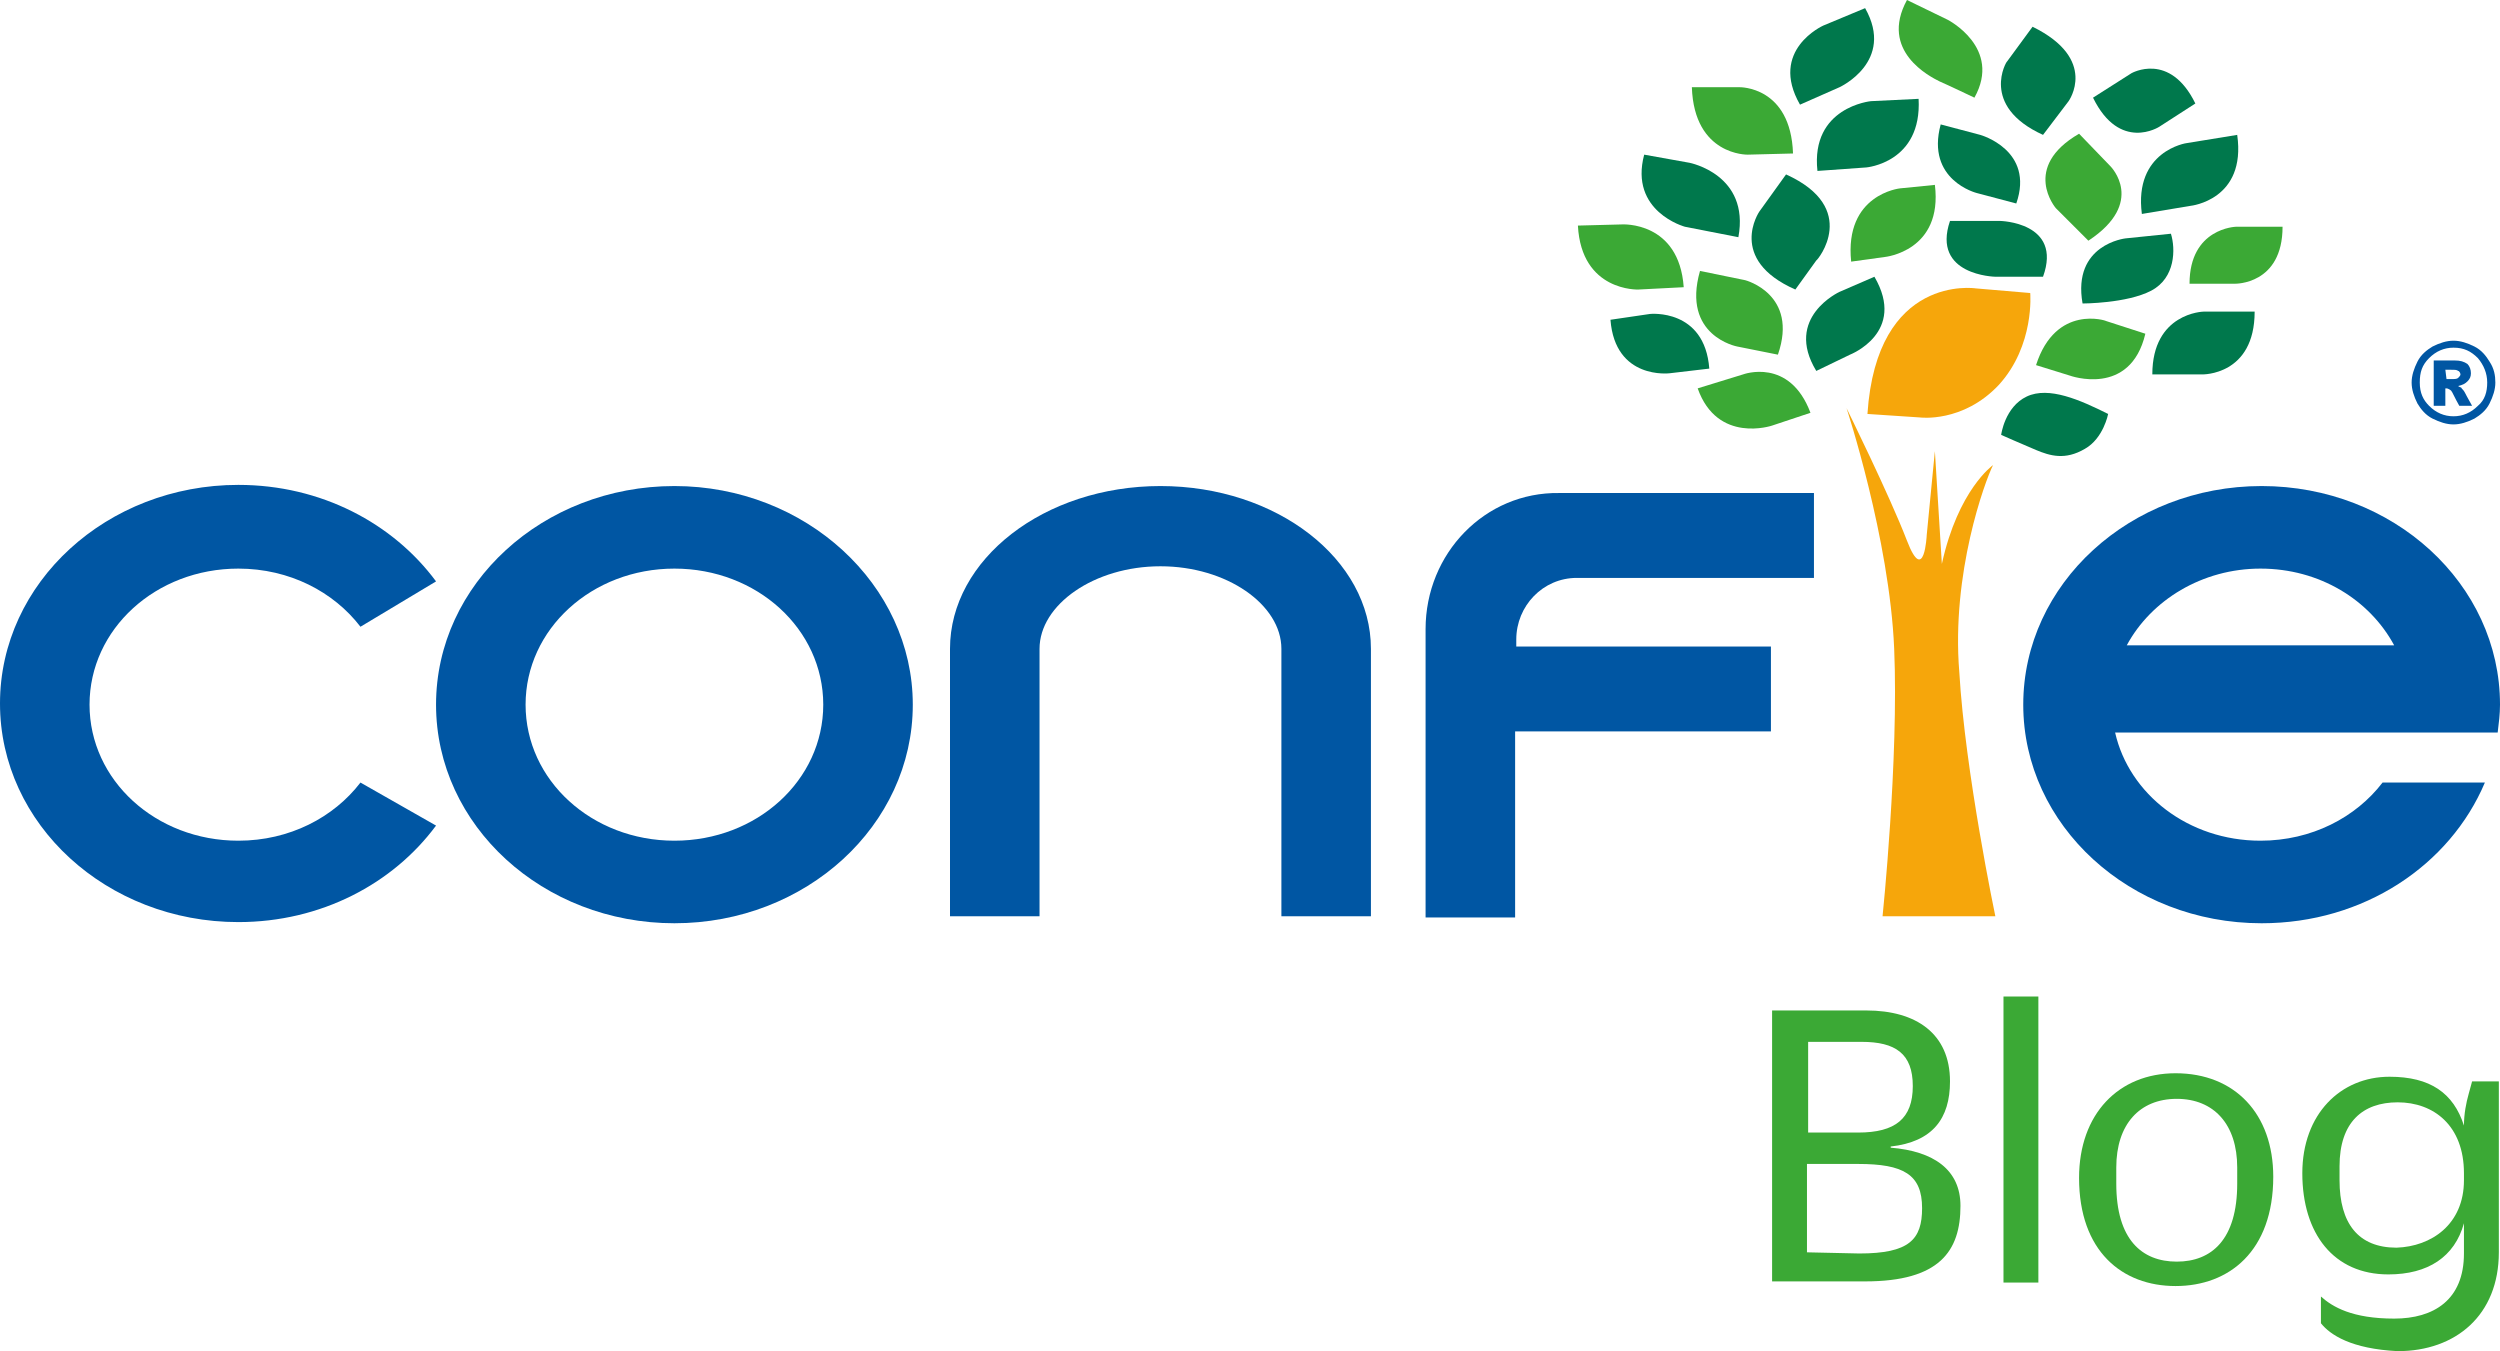 <?xml version="1.0" encoding="utf-8"?>
<!-- Generator: Adobe Illustrator 22.1.0, SVG Export Plug-In . SVG Version: 6.00 Build 0)  -->
<svg version="1.1" id="Capa_1" xmlns="http://www.w3.org/2000/svg" xmlns:xlink="http://www.w3.org/1999/xlink" x="0px" y="0px"
	 viewBox="0 0 215 116.2" style="enable-background:new 0 0 215 116.2;" xml:space="preserve">
<style type="text/css">
	.st0{fill:#0056A3;}
	.st1{fill:#F6A60B;}
	.st2{fill:#3BA935;}
	.st3{fill:#00784C;}
</style>
<g>
	<path id="XMLID_210_" class="st0" d="M31,67.3c-2.3,3-6.1,5-10.5,5c-7.1,0-12.8-5.2-12.8-11.7s5.7-11.7,12.8-11.7
		c4.4,0,8.2,2,10.5,5l6.5-3.9c-3.7-5-9.9-8.3-17-8.3C9.2,41.7,0,50.1,0,60.5s9.2,18.8,20.5,18.8c7.1,0,13.3-3.3,17-8.3L31,67.3z"/>
	<path id="XMLID_207_" class="st0" d="M58,41.8c-11.3,0-20.5,8.4-20.5,18.8S46.7,79.4,58,79.4S78.5,71,78.5,60.6
		C78.5,50.3,69.3,41.8,58,41.8z M58,72.3c-7.1,0-12.8-5.2-12.8-11.7S50.9,48.9,58,48.9s12.8,5.2,12.8,11.7S65.1,72.3,58,72.3z"/>
	<path id="XMLID_206_" class="st0" d="M99.8,41.8c-10,0-18.1,6.3-18.1,14v23h7.7v-23l0,0c0-3.8,4.7-7.1,10.4-7.1s10.4,3.3,10.4,7.1
		l0,0v23h7.7v-23l0,0C117.9,48.1,109.8,41.8,99.8,41.8z"/>
	<path id="XMLID_205_" class="st0" d="M122.6,54.1L122.6,54.1v24.8h7.7v-16h22v-7.3h-21.9V55l0,0c0-2.9,2.3-5.3,5.2-5.3H156v-7.3
		h-21.9C127.7,42.3,122.6,47.6,122.6,54.1z"/>
	<path id="XMLID_202_" class="st0" d="M204.9,67.3c-2.3,3-6.1,5-10.5,5c-6.2,0-11.3-4-12.5-9.3H207h7.8l0,0l0,0
		c0.1-0.8,0.2-1.6,0.2-2.4c0-10.4-9.2-18.8-20.5-18.8S174,50.2,174,60.6s9.2,18.8,20.5,18.8c8.8,0,16.2-5,19.2-12.1H204.9z
		 M194.4,48.9c5.1,0,9.4,2.7,11.5,6.6h-23C185,51.6,189.4,48.9,194.4,48.9z"/>
	<g id="XMLID_196_">
		<path id="XMLID_197_" class="st0" d="M214.6,32.9c0,0.6-0.2,1.2-0.5,1.8c-0.3,0.6-0.8,1-1.3,1.3c-0.6,0.3-1.2,0.5-1.8,0.5
			s-1.2-0.2-1.8-0.5s-1-0.8-1.3-1.3c-0.3-0.6-0.5-1.2-0.5-1.8c0-0.6,0.2-1.2,0.5-1.8c0.3-0.6,0.8-1,1.3-1.3c0.6-0.3,1.2-0.5,1.8-0.5
			s1.2,0.2,1.8,0.5s1,0.8,1.3,1.3C214.5,31.7,214.6,32.3,214.6,32.9z M213.9,32.9c0-0.8-0.3-1.5-0.8-2.1c-0.6-0.6-1.2-0.9-2.1-0.9
			c-0.8,0-1.5,0.3-2.1,0.9s-0.8,1.2-0.8,2.1s0.3,1.5,0.8,2c0.6,0.6,1.3,0.9,2.1,0.9s1.5-0.3,2.1-0.9
			C213.7,34.4,213.9,33.7,213.9,32.9z M209.4,31h1.7c0.5,0,0.8,0.1,1.1,0.3c0.2,0.2,0.3,0.5,0.3,0.8s-0.1,0.5-0.3,0.7
			s-0.4,0.3-0.8,0.4c0.1,0.1,0.3,0.1,0.3,0.2c0.1,0.1,0.2,0.2,0.3,0.4c0,0,0.2,0.4,0.6,1.1h-1.1c-0.4-0.7-0.6-1.2-0.7-1.3
			c-0.1-0.1-0.3-0.2-0.4-0.2h-0.1v1.5h-1V31H209.4z M210.4,32.6h0.4c0.3,0,0.5,0,0.6-0.1s0.2-0.2,0.2-0.3c0-0.1-0.1-0.3-0.2-0.3
			c-0.1-0.1-0.3-0.1-0.6-0.1h-0.5L210.4,32.6L210.4,32.6z"/>
	</g>
	<g>
		<g id="XMLID_193_">
			<path id="XMLID_195_" class="st1" d="M171.4,40c0,0-3,2.1-4.4,8.5l-0.6-9.7l-0.7,7.2c0,0-0.2,4.4-1.7,0.5s-5.2-11.4-5.2-11.4
				s3.7,11.2,4.1,20.7c0.4,9.5-1,23-1,23h9.7c0,0-2.6-12.4-3.1-21C167.8,49.3,170.7,41.4,171.4,40z"/>
			<path id="XMLID_194_" class="st1" d="M174.6,25.2l-4.7-0.4c0,0-8.5-1.3-9.3,10.8l4.5,0.3c0,0,3.7,0.5,6.8-2.8
				C175,29.7,174.6,25.2,174.6,25.2z"/>
		</g>
		<g id="XMLID_183_">
			<path id="XMLID_192_" class="st2" d="M175.1,31.4l2.9,0.9c0,0,5.2,1.9,6.5-3.6l-3.4-1.1C181.2,27.6,176.8,26.1,175.1,31.4z"/>
			<path id="XMLID_191_" class="st2" d="M192.3,19.5c0,0-4,0.1-4,4.9h3.9c0,0,4.1,0.1,4.1-4.9H192.3z"/>
			<path id="XMLID_190_" class="st2" d="M179.6,20.7c5-3.3,1.9-6.4,1.9-6.4l-2.7-2.8c-5,2.9-2,6.4-2,6.4L179.6,20.7z"/>
			<path id="XMLID_189_" class="st2" d="M167.5,1.7L164,0c-2.4,4.4,2,6.6,2.8,7c0.7,0.3,3,1.4,3,1.4C172.2,4.1,167.5,1.7,167.5,1.7z
				"/>
			<path id="XMLID_188_" class="st2" d="M163.4,16.2c0,0-4.8,0.5-4.2,6.3l2.9-0.4c0,0,5-0.5,4.3-6.2L163.4,16.2z"/>
			<path id="XMLID_187_" class="st2" d="M150.3,13.3l3.9-0.1c-0.2-5.8-4.6-5.7-4.6-5.7h-4.1C145.7,13.4,150.3,13.3,150.3,13.3z"/>
			<path id="XMLID_186_" class="st2" d="M139.5,19.3l-3.8,0.1c0.3,5.7,5.2,5.5,5.2,5.5l3.9-0.2C144.4,19,139.5,19.3,139.5,19.3z"/>
			<path id="XMLID_185_" class="st2" d="M149.4,29.8l3.5,0.7c1.8-5.2-2.8-6.4-2.8-6.4l-3.9-0.8C144.6,28.9,149.4,29.8,149.4,29.8z"
				/>
			<path id="XMLID_184_" class="st2" d="M149.9,32.2l-3.9,1.2c1.7,4.8,6.4,3.2,6.4,3.2l3.3-1.1C153.9,30.7,149.9,32.2,149.9,32.2z"
				/>
		</g>
		<g id="XMLID_163_">
			<path id="XMLID_182_" class="st3" d="M174.3,34.1c-1.9,0.9-2.2,3.3-2.2,3.3s1.8,0.8,3,1.3s2.5,0.9,4.2-0.1c1.6-0.9,2-3,2-3
				C178.9,34.4,176.2,33.2,174.3,34.1z"/>
			<path id="XMLID_181_" class="st3" d="M186.7,20.1l-3.9,0.4c0,0-4.6,0.5-3.7,5.6c0,0,3.8,0,5.9-1.1
				C187.1,23.9,187.1,21.4,186.7,20.1z"/>
			<path id="XMLID_180_" class="st3" d="M172,19h-4.3c-1.6,4.7,3.9,4.8,3.9,4.8h4.1C177.4,19.1,172,19,172,19z"/>
			<path id="XMLID_179_" class="st3" d="M189.5,26.8c0,0-4.4,0.1-4.4,5.4h4.3c0,0,4.5,0.1,4.5-5.4H189.5z"/>
			<path id="XMLID_178_" class="st3" d="M184.2,18.4l4.2-0.7c0,0,4.8-0.5,4-6.1l-4.3,0.7C188,12.3,183.5,13,184.2,18.4z"/>
			<path id="XMLID_177_" class="st3" d="M185.7,10.9l3.1-2c-2.2-4.5-5.5-2.6-5.5-2.6L180,8.4C182.3,13.1,185.7,10.9,185.7,10.9z"/>
			<path id="XMLID_176_" class="st3" d="M175.7,11.6l2.2-2.9c0,0,2.6-3.6-3.1-6.4l-2.2,3C172.6,5.2,170.2,9.1,175.7,11.6z"/>
			<path id="XMLID_175_" class="st3" d="M156.3,14.7l4.2-0.3c0,0,4.8-0.4,4.5-5.9l-4.1,0.2C160.9,8.7,155.7,9.2,156.3,14.7z"/>
			<path id="XMLID_174_" class="st3" d="M170,16.6l3.4,0.9c1.6-4.6-3.1-5.9-3.1-5.9l-3.4-0.9C165.6,15.5,170,16.6,170,16.6z"/>
			<path id="XMLID_173_" class="st3" d="M158.2,7.5c0,0,4.8-2.2,2.2-6.8l-3.6,1.5c0,0-4.7,2.1-2,6.8L158.2,7.5z"/>
			<path id="XMLID_172_" class="st3" d="M153.6,15l-2.3,3.2c0,0-2.8,4.1,3.1,6.7l1.8-2.5C156.3,22.4,160,17.9,153.6,15z"/>
			<path id="XMLID_171_" class="st3" d="M145.3,14l-3.9-0.7c-1.3,4.9,3.5,6.2,3.5,6.2l4.6,0.9C150.5,15,145.3,14,145.3,14z"/>
			<path id="XMLID_170_" class="st3" d="M141.9,27l-3.4,0.5c0.4,5.2,5.1,4.6,5.1,4.6l3.4-0.4C146.6,26.5,141.9,27,141.9,27z"/>
			<path id="XMLID_165_" class="st3" d="M158.2,25.1c0,0-4.8,2.2-2,6.8l2.9-1.4c0,0,4.9-1.9,2.1-6.7L158.2,25.1z"/>
		</g>
	</g>
	<g>
		<path class="st2" d="M152.3,86.9h8.2c4.3,0,7.2,2,7.2,6.1c0,3.2-1.5,5.2-5.1,5.6v0.1c3.7,0.3,6,1.9,6,5c0,3.9-1.8,6.5-8.2,6.5h-8
			V86.9H152.3z M159.8,97.4c3.2,0,4.7-1.2,4.7-4s-1.5-3.8-4.4-3.8h-4.6v7.8H159.8z M159.9,107.8c4.3,0,5.4-1.2,5.4-3.9
			c0-2.9-1.6-3.8-5.5-3.8h-4.4v7.6L159.9,107.8L159.9,107.8z"/>
		<path class="st2" d="M172.3,85.7h3v24.6h-3V85.7z"/>
		<path class="st2" d="M178.8,101.3L178.8,101.3c0-5.5,3.4-9,8.3-9c5.1,0,8.4,3.5,8.4,8.9l0,0c0,6.4-3.8,9.4-8.4,9.4
			S178.8,107.6,178.8,101.3z M192.4,101.8v-1.4c0-3.7-2-5.9-5.2-5.9s-5.2,2.2-5.2,5.9v1.4c0,4.8,2.2,6.7,5.2,6.7
			S192.4,106.6,192.4,101.8z"/>
		<path class="st2" d="M199.6,113.8v-2.3c1,0.9,2.7,1.9,6.3,1.9c3.4,0,6-1.6,6-5.6v-2.6c-0.8,2.9-3.1,4.4-6.5,4.4
			c-4.7,0-7.4-3.5-7.4-8.7l0,0c0-5.1,3.3-8.3,7.5-8.3c3.5,0,5.5,1.4,6.4,4.2c0-1,0.2-2,0.4-2.7l0.3-1.1h2.3v14.7
			c0,5.4-3.7,8.5-8.7,8.5C202.2,116,200.4,114.8,199.6,113.8z M211.9,101.5v-0.6c0-4.1-2.6-6.1-5.7-6.1c-3,0-5,1.7-5,5.5v1.2
			c0,3.7,1.6,5.8,4.9,5.8C209.1,107.2,211.9,105.3,211.9,101.5z"/>
	</g>
</g>
</svg>
